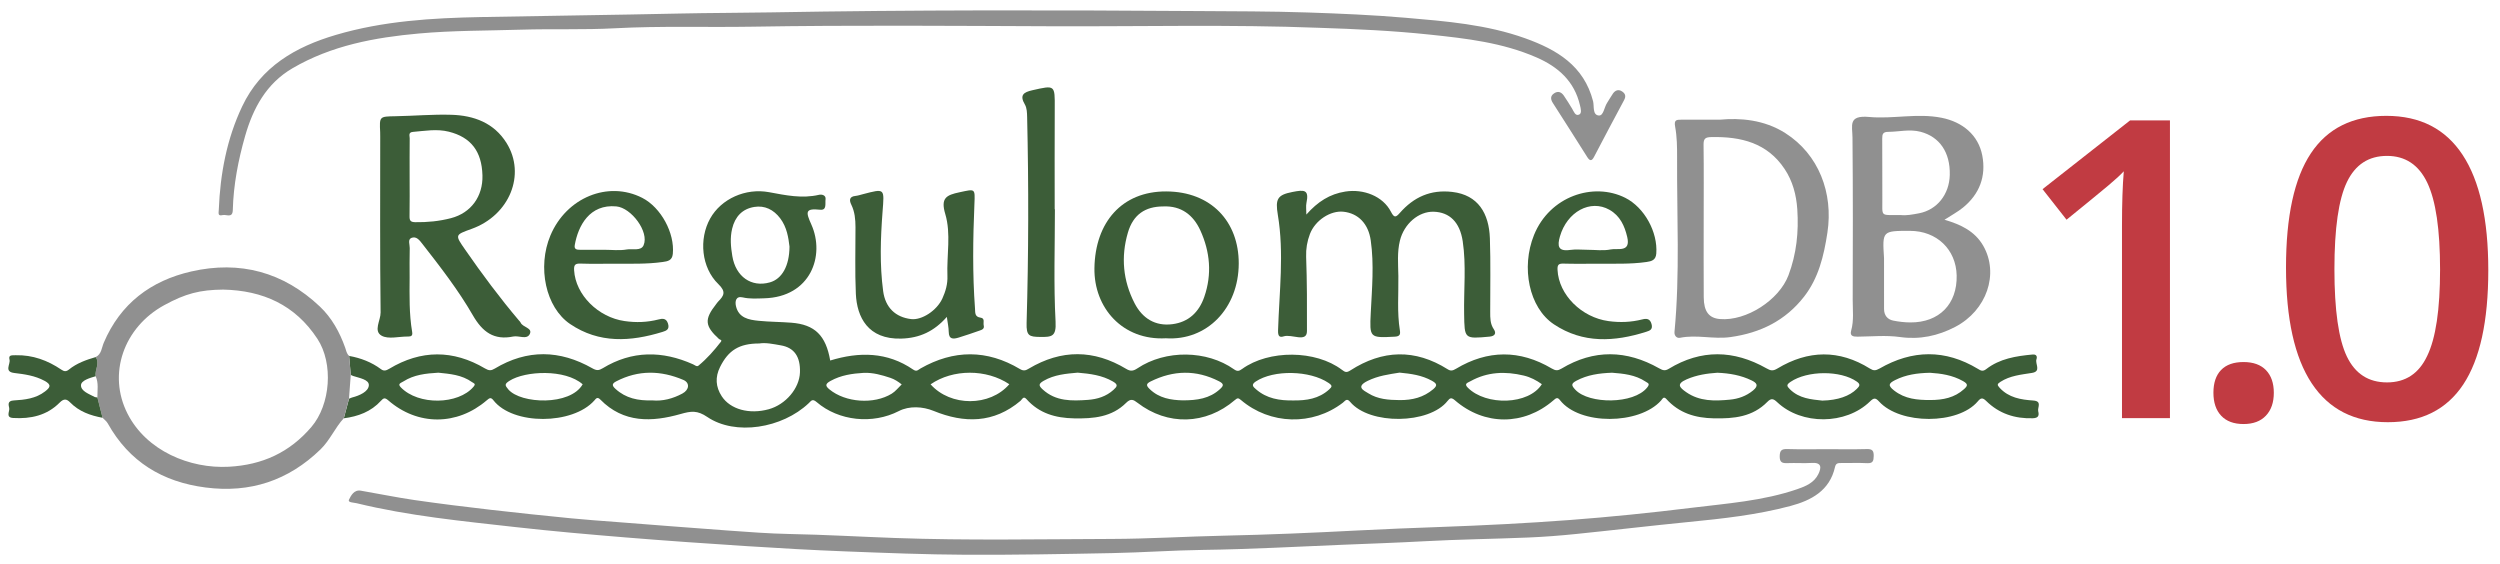 <?xml version="1.0" encoding="utf-8"?>
<!-- Generator: Adobe Illustrator 25.2.3, SVG Export Plug-In . SVG Version: 6.00 Build 0)  -->
<svg version="1.1" id="Layer_1" xmlns="http://www.w3.org/2000/svg" xmlns:xlink="http://www.w3.org/1999/xlink" x="0px" y="0px"
	 viewBox="0 0 1441.14 325" style="enable-background:new 0 0 1441.14 325;" xml:space="preserve">
<style type="text/css">
	.st0{fill:#3C5D38;}
	.st1{fill:#909090;}
	.st2{enable-background:new    ;}
	.st3{fill:#C13B42;}
</style>
<path class="st0" d="M201.26,205.17c6.69,1.21,12.9,3.57,18.39,7.66c1.61,1.2,2.87,0.86,4.75-0.26
	c18.3-10.99,36.83-11.03,55.18-0.18c2.26,1.34,3.55,1.34,5.6,0.1c18.7-11.26,37.56-10.83,56.27-0.19c2.47,1.4,3.76,1.32,5.99-0.03
	c16.91-10.27,34.37-10.19,52.08-2.26c1.07,0.48,2.15,1.57,3.11,0.78c4.89-4.04,9.08-8.78,12.94-13.79c0.86-1.11-0.66-1.17-1.13-1.6
	c-8.19-7.54-8.51-11.3-1.62-20.07c0.41-0.52,0.78-1.09,1.24-1.56c3.26-3.31,4.62-5.59,0.06-9.98c-9.85-9.5-11.33-26.01-4.75-37.81
	c6.37-11.42,20.46-17.68,33.92-15.2c9.54,1.76,19.06,3.82,28.86,1.51c1.57-0.37,4.11,0.21,3.74,2.66c-0.33,2.21,0.89,6.38-3.1,5.95
	c-8.8-0.94-8.31,1.33-5.09,8.52c8.05,17.93-0.39,41.84-27.25,42.54c-4.1,0.11-8.22,0.43-12.39-0.54c-3.93-0.91-4.44,2.36-3.81,5.06
	c1.58,6.81,7.37,7.87,13.03,8.44c6.26,0.63,12.58,0.61,18.86,1.1c13.55,1.05,19.93,7.32,22.43,21.8
	c16.69-5.11,32.87-5.03,47.82,5.22c2.1,1.44,2.88,0.14,4.23-0.63c19.15-10.9,38.33-10.99,57.29,0.31c2.29,1.37,3.51,0.75,5.19-0.25
	c18.74-11.15,37.46-11.04,56.11,0.18c2.4,1.45,3.98,1.34,6.52-0.36c16.19-10.8,39.99-10.46,55.6,0.59c1.95,1.38,2.95,1.05,4.69-0.2
	c15.44-11.14,42.42-10.94,57.5,0.47c1.83,1.38,2.65,1.82,4.89,0.38c18.5-11.92,37.28-12.54,56.13-0.65c1.7,1.08,2.89,0.83,4.77-0.3
	c18.3-10.98,36.83-11.02,55.18-0.17c2.27,1.34,3.54,1.32,5.6,0.09c18.7-11.24,37.55-10.8,56.28-0.2c2.16,1.22,3.44,1.61,5.6,0.3
	c18.66-11.36,37.51-10.89,56.26-0.3c2.47,1.4,3.73,1.71,6.39,0.11c17.67-10.63,35.56-11.01,53.28,0.05
	c2.05,1.28,3.27,1.29,5.58-0.03c18.86-10.86,37.84-11.17,56.7,0.21c1.55,0.94,2.73,1.73,4.76,0.15c7.82-6.08,17.21-7.54,26.75-8.43
	c2.34-0.22,2.75,1.28,2.24,2.71c-0.94,2.62,2.96,6.99-2.57,7.89c-6.29,1.02-12.65,1.55-18.23,5.17c-1.84,1.2-2.01,1.73-0.43,3.43
	c5.27,5.71,12.26,6.84,19.34,7.32c5.35,0.36,2.35,4.04,2.89,6.19c0.55,2.17,0.36,3.91-3.05,4.03c-10.43,0.34-19.52-2.67-26.94-9.97
	c-2.2-2.17-3.22-1.69-4.88,0.28c-11.32,13.4-44.63,13.49-56.88,0.03c-2.08-2.29-3.09-2.1-5.24,0c-13.93,13.54-39.44,13.7-53.49,0.39
	c-2.12-2.01-3.44-2.45-5.67-0.16c-8.5,8.68-19.28,9.71-30.75,9.49c-10.81-0.2-20.13-3.02-27.49-11.18c-1.62-1.8-2.34,0.15-3.01,0.9
	c-12.52,14.01-46.95,14.37-58.28-0.22c-1.5-1.94-2.36-1.1-3.81,0.15c-17.01,14.64-39.78,14.67-56.77-0.07
	c-2.04-1.77-2.92-1.28-4.18,0.33c-10.56,13.54-44.99,14.02-56.2,0.58c-1.97-2.36-2.84-0.56-4.2,0.49
	c-17.45,13.4-41.94,12.78-58.78-1.58c-1.48-1.26-2.01-1.2-3.44,0.03c-16.76,14.38-38.86,14.95-56.22,1.55
	c-2.21-1.7-3.8-2.61-6.47,0.06c-8.28,8.28-18.88,9.18-30,8.97c-10.76-0.2-20.13-2.88-27.46-11.09c-1.85-2.07-2.52,0.18-3.43,0.96
	c-15.43,13.05-32.45,13.05-50.12,5.82c-6.22-2.54-13.98-3.02-20.04,0.1c-15.08,7.76-34.65,5.79-47.4-5.2
	c-2.47-2.13-3.13-0.67-4.53,0.65c-15.34,14.54-42.36,18.88-58.47,7.96c-5.79-3.93-9.34-3.44-15.45-1.7
	c-16.41,4.66-32.85,5.32-46.23-8.35c-1.75-1.78-2.49-0.55-3.43,0.52c-12.49,14.1-46.96,14.39-58.24-0.15
	c-1.47-1.89-2.32-1.19-3.82,0.09c-17.12,14.67-39.82,14.72-56.77-0.01c-1.99-1.73-2.77-1.3-4.19,0.26
	c-5.73,6.31-13.19,9.03-21.41,10.1c1-3.76,2.01-7.52,3.01-11.28c0.58-0.24,1.15-0.56,1.76-0.72c4.24-1.07,9.39-3.36,9.65-6.96
	c0.25-3.42-5.55-4.26-9.13-5.46c-0.44-0.15-0.86-0.39-1.28-0.58C201.87,212.46,201.57,208.81,201.26,205.17z M437.68,198
	c-11.57,0-17.81,3.91-22.61,13.59c-2.89,5.82-2.55,11.44,0.99,16.86c4.94,7.55,15.87,10.55,27.08,7.46
	c9.77-2.69,17.71-12.06,18-21.25c0.29-9.03-3.28-14.26-11.03-15.58C445.76,198.32,441.36,197.38,437.68,198z M455.11,142.13
	c-0.61-4.99-1.43-11.12-5.4-16.33c-3.78-4.96-8.86-7.49-14.89-6.51c-6.9,1.12-11.11,5.57-12.78,12.57
	c-1.27,5.33-0.75,10.53,0.11,15.75c1.97,11.91,11,18.19,21.65,15.17C450.73,160.82,455.04,153.4,455.11,142.13z M745.69,230.84
	c7.34,0.07,14.55-0.91,20.52-6.35c1.74-1.59,1.94-2.2-0.39-3.77c-10.72-7.23-31.56-7.71-41.99-0.76c-2.85,1.9-1.32,3.11,0.24,4.47
	C730.22,229.77,737.56,230.98,745.69,230.84z M621.23,214.82c-6.7,0.6-13.44,1.13-19.65,4.72c-3.09,1.78-2.81,2.84-0.53,4.94
	c7.58,6.98,16.84,6.69,26.08,6.03c5.41-0.39,10.53-1.95,14.75-5.78c2.1-1.91,2.85-2.96-0.31-4.8
	C635.25,216.27,628.39,215.44,621.23,214.82z M989.97,214.87c-5.85,0.4-11.84,1.25-17.69,3.8c-6.16,2.69-4.08,4.71-0.27,7.38
	c7.72,5.39,16.43,5.17,25.15,4.34c4.86-0.46,9.38-2.02,13.37-5.28c3.49-2.85,2.12-4.39-0.8-5.81
	C1003.63,216.32,997.08,215.16,989.97,214.87z M1112.55,214.89c-7.41,0.16-13.93,1.12-20.07,4.2c-3.69,1.85-4.36,3.09-0.65,5.99
	c6.32,4.96,13.4,5.54,20.98,5.52c7.27-0.02,13.85-1.29,19.38-6.29c2.06-1.86,2.48-2.88-0.53-4.59
	C1125.45,216.18,1118.77,215.3,1112.55,214.89z M375.96,230.8c5.97,0.58,11.89-0.98,17.39-3.93c4.09-2.19,4.38-6.24,0.59-7.86
	c-12.98-5.53-25.94-5.83-38.75,0.84c-2.77,1.44-2.23,2.63-0.37,4.34C360.76,229.61,367.84,231.06,375.96,230.8z M536.44,221.55
	c11.51,12.95,34.22,12.92,45.39-0.06C568.61,212.63,549.32,212.66,536.44,221.55z M335.88,221.53c-10.12-8.89-33.12-7.79-42.2-2.01
	c-2.91,1.85-2.68,2.61-0.64,4.98C300.22,232.87,328.78,234.03,335.88,221.53z M929.28,214.86c-7.55,0.28-14.23,1.24-20.49,4.57
	c-3.27,1.74-2.99,2.77-0.64,5.27c7.81,8.29,33.59,8.45,41.38-1.33c1.79-2.25,0.47-2.46-0.83-3.33
	C942.62,215.95,935.65,215.38,929.28,214.86z M681.77,230.79c8.28,0,15.54-1.01,21.46-6.45c2-1.84,2.64-2.95-0.53-4.56
	c-13.23-6.74-26.27-6.38-39.43,0.12c-2.68,1.32-2.57,2.38-0.62,4.29C668.2,229.64,675.17,230.62,681.77,230.79z M497.96,214.93
	c-6.68,0.4-13.15,1.31-19.22,4.67c-3.17,1.76-2.98,2.91-0.6,4.87c9.22,7.57,25.58,8.81,35.9,2.47c2.19-1.34,3.85-3.54,5.75-5.35
	c-2-1.55-4.03-2.94-6.52-3.77C508.28,216.17,503.29,214.74,497.96,214.93z M252.7,214.84c-7.37,0.43-14.1,1.19-20.12,5.02
	c-1.42,0.91-3.57,1.3-1.57,3.38c10.18,10.6,33.21,10.04,41.94-0.28c1.56-1.84,0.2-1.94-0.77-2.64
	C266.19,216,259.19,215.53,252.7,214.84z M806.78,214.8c-6.1,0.98-12.33,1.77-18.41,4.77c-7.12,3.51-2.07,5.59,0.42,7.15
	c5.43,3.42,11.62,3.87,18.05,3.92c7.35,0.05,13.72-1.54,19.34-6.27c2.61-2.2,2.07-3.3-0.76-4.88
	C819.66,216.29,813.45,215.44,806.78,214.8z M888.81,221.46c-3.18-2.26-6.51-4.03-10.41-4.96c-10.7-2.56-20.96-2.19-30.77,3.27
	c-1.63,0.91-3.84,1.37-1.51,3.7C856.7,234.09,881.35,233.42,888.81,221.46z M1050.48,230.93c8.96-0.19,15.78-2.64,19.85-6.72
	c1.47-1.48,2.46-2.53,0.09-4.2c-9.41-6.62-28.58-6.47-38.26,0.12c-2.44,1.66-2.24,2.38-0.38,4.24
	C1037.2,229.77,1044.18,230.24,1050.48,230.93z"/>
<path class="st1" d="M760.56,16.03c-51.08-1.99-102.18-0.7-153.27-0.89c-58.03-0.22-116.07-0.72-174.08,0.25
	c-26.27,0.44-52.57-0.5-78.79,0.91c-17.96,0.97-35.89,0.24-53.82,0.8c-19.71,0.61-39.5,0.44-59.11,2.21
	c-25.39,2.28-50.45,6.9-72.94,20.07c-15.02,8.79-22.68,23.02-27.26,39.07c-3.97,13.91-6.71,28.1-7.09,42.63
	c-0.13,4.9-3.71,2.39-5.83,2.91c-2.96,0.72-2.33-1.16-2.25-3.05c0.82-20.71,4.58-40.82,13.49-59.62
	c10.86-22.91,30.75-34.34,54.05-41.21c27.31-8.05,55.25-9.72,83.58-10.28c38.2-0.75,76.41-1.19,114.61-2.03
	c17.44-0.38,34.88-0.35,52.31-0.66c81.9-1.46,163.82-1.34,245.72-0.77c21.26,0.15,42.55,0.11,63.8,0.82
	c18.83,0.63,37.69,1.43,56.46,3.04c23.37,2.01,46.87,3.86,69.2,11.89c18.05,6.49,33.72,15.7,39,36.23c0.73,2.86-0.46,7.91,3.31,8.24
	c2.73,0.23,3.09-4.79,4.78-7.3c1.19-1.77,2.17-3.69,3.41-5.42c1.32-1.85,3.18-2.52,5.19-1.18c1.85,1.23,2.45,2.71,1.17,5.06
	c-5.89,10.84-11.55,21.8-17.32,32.71c-1.22,2.3-2.32,2.61-3.91,0.07c-6.53-10.44-13.21-20.78-19.82-31.17
	c-1.29-2.03-1.61-4.02,0.77-5.58c2.31-1.52,4.17-0.64,5.55,1.34c1.69,2.41,3.2,4.96,4.75,7.47c1.02,1.64,1.82,4.44,4.05,3.48
	c1.76-0.76,0.94-3.57,0.52-5.36c-3.21-13.86-12.52-22.16-25.11-27.63c-19.58-8.52-40.37-10.9-61.33-13.11
	C803.13,17.7,781.86,16.74,760.56,16.03z"/>
<path class="st1" d="M1053.2,258.94c7.66,0,15.33,0.14,22.99-0.07c3.14-0.09,3.97,1,3.92,4c-0.05,2.79-0.45,4.31-3.78,4.13
	c-4.98-0.26-9.99-0.04-14.99-0.08c-1.75-0.01-3.03,0.02-3.55,2.33c-3.06,13.67-13.78,19.25-25.69,22.43
	c-19.39,5.18-39.33,7.33-59.28,9.29c-21.44,2.11-42.84,4.67-64.27,6.85c-9.19,0.94-18.42,1.66-27.64,2.04
	c-20.04,0.83-40.11,1.06-60.13,2.16c-15.55,0.85-31.09,1.38-46.64,2.01c-26.82,1.1-53.61,2.6-80.47,2.96
	c-17.55,0.24-35.09,1.51-52.64,1.85c-28.1,0.55-56.2,1.09-84.3,0.95c-23.22-0.12-46.43-1.05-69.64-1.95
	c-18.67-0.72-37.33-1.78-55.97-2.98c-23.38-1.5-46.76-3.12-70.12-5.03c-21.33-1.74-42.67-3.61-63.94-6
	c-30.64-3.45-61.38-6.41-91.45-13.74c-1.74-0.42-5.27-0.35-4.45-2.03c1.12-2.3,2.89-5.87,6.81-5.21
	c10.34,1.76,20.62,3.91,30.99,5.41c14.63,2.12,29.3,3.92,43.99,5.62c15.36,1.78,30.74,3.37,46.12,4.89
	c8.7,0.86,17.42,1.46,26.14,2.13c21.54,1.67,43.08,3.39,64.62,4.94c11.7,0.84,23.42,1.75,35.15,1.98
	c20.39,0.39,40.76,1.58,61.13,2.31c41.61,1.5,83.21,0.67,124.8,0.54c21.53-0.07,43.08-1.42,64.64-1.88
	c25.66-0.55,51.32-1.65,76.96-2.99c15.88-0.83,31.76-1.45,47.64-2.02c24.95-0.9,49.9-2.14,74.79-4.02
	c23.3-1.76,46.57-4.13,69.76-6.99c20.64-2.55,41.53-3.97,61.43-10.82c4.86-1.67,9.67-3.71,12.08-8.68c1.79-3.69,1.99-6.77-3.82-6.41
	c-4.65,0.29-9.33-0.08-13.99,0.11c-2.98,0.12-4.53-0.36-4.48-3.96c0.05-3.33,1.08-4.24,4.3-4.15
	C1037.87,259.09,1045.54,258.94,1053.2,258.94z"/>
<path class="st1" d="M1120.91,126.68c9.36,2.7,17.52,6.61,22.32,14.96c9.29,16.18,2.03,37.36-16.18,46.82
	c-9.91,5.15-20.35,7.43-31.83,5.82c-8-1.12-16.29-0.29-24.44-0.21c-2.54,0.03-4.54-0.36-3.67-3.47c1.66-5.9,0.87-11.9,0.89-17.84
	c0.11-31.12,0.16-62.24-0.12-93.36c-0.06-7.11-2.68-13.1,9.64-11.97c13.7,1.26,27.72-2.32,41.7,0.46
	c12.1,2.4,21.22,9.95,23.48,21.77c2.29,11.99-1.59,22.23-11.12,30.01C1128.55,122.13,1125.04,124,1120.91,126.68z M1086.06,148.8
	c0,9.78-0.02,19.55,0.01,29.33c0.01,3.6,1.9,6.01,5.36,6.7c3.21,0.64,6.52,1.02,9.79,1.04c16.62,0.09,27.07-10.57,26.71-27.07
	c-0.33-15.03-11.52-25.72-26.93-25.72C1085.06,133.07,1085.06,133.07,1086.06,148.8z M1095.76,123.97c3.01,0.39,6.74-0.3,10.49-1.02
	c10.33-1.98,17.43-10.83,17.71-22.08c0.32-13.14-5.95-22.02-16.78-24.89c-6.36-1.68-12.46,0-18.68,0.03
	c-3.05,0.02-3.5,1.27-3.48,3.87c0.1,11.46-0.02,22.93,0.06,34.39C1085.16,125.49,1083.57,123.8,1095.76,123.97z"/>
<path class="st0" d="M236.13,159.98c-0.06,10.47-0.31,20.95,1.45,31.32c0.38,2.23-0.47,2.66-2.25,2.7c-0.17,0-0.33,0-0.5,0
	c-5-0.01-10.9,1.65-14.77-0.44c-4.99-2.71-0.61-8.84-0.66-13.39c-0.41-33.79-0.22-67.6-0.22-101.4c0-0.83,0.01-1.67-0.03-2.5
	c-0.45-9.23-0.45-9.1,8.79-9.27c10.79-0.19,21.59-1.17,32.35-0.83c12.9,0.4,24.47,4.65,31.7,16.25
	c11.35,18.22,1.68,41.71-20.15,49.53c-9.7,3.48-9.62,3.42-3.69,11.98c9.74,14.06,19.95,27.77,31.01,40.83
	c0.32,0.38,0.75,0.72,0.93,1.16c1.17,2.83,7.01,3.04,5.33,6.58c-1.67,3.52-6.3,0.82-9.55,1.48c-11.14,2.29-17.74-2.58-23.32-12.27
	c-8.35-14.48-18.67-27.79-28.98-41c-1.67-2.14-3.53-4.75-6.42-3.56c-2.23,0.92-0.91,3.84-0.96,5.83
	C236.03,148.65,236.13,154.32,236.13,159.98z M236.13,101.65c0,7.65,0.09,15.31-0.05,22.96c-0.04,2.49,0.52,3.42,3.26,3.47
	c7,0.12,13.92-0.57,20.63-2.32c11.61-3.03,18.47-12.62,18.14-24.65c-0.38-13.96-6.71-22.01-19.37-25.19
	c-6.96-1.75-13.78-0.45-20.67,0.11c-2.87,0.24-1.89,2.26-1.9,3.65C236.09,87.01,236.13,94.33,236.13,101.65z"/>
<path class="st1" d="M201.18,229.82c-1,3.76-2.01,7.52-3.01,11.28c-5.09,5.52-7.93,12.64-13.42,17.97
	c-18.59,18.02-40.6,25.26-66.2,21.96c-24.83-3.19-44.08-14.81-56.46-37c-0.69-1.24-1.97-2.15-2.98-3.21
	c-0.99-3.92-1.99-7.83-2.98-11.75c-0.01-4.09,0.79-8.25-0.99-12.2c-0.59-3.68,2.56-7.35,0.02-11.04c3.39-1.67,3.4-5.28,4.62-8.17
	c9.58-22.62,27.13-35.84,50.49-41.17c28.05-6.4,53.05,0.32,74.09,20.2c6.9,6.52,11.43,14.77,14.61,23.71
	c0.6,1.69,0.82,3.51,2.3,4.77c0.31,3.64,0.62,7.29,0.92,10.93C201.85,220.67,201.52,225.24,201.18,229.82z M128.7,166.94
	c-13.46,0.12-21.76,2.28-33.95,8.93c-23.55,12.85-32.83,39.77-21.27,62.53c10.93,21.54,36,31.87,58.41,30.66
	c19.35-1.05,35.05-8.21,47.63-22.95c11.04-12.93,12.78-36.58,3.45-50.8C170.1,175.71,151.45,167.43,128.7,166.94z"/>
<path class="st0" d="M753.05,123.69c6.57-7.45,13.51-11.86,22.49-13.27c10.49-1.64,21.64,2.64,26.28,11.65
	c1.87,3.64,2.82,3.28,5.12,0.67c8.01-9.12,17.69-13.58,30.27-12.1c14.87,1.75,21.14,12.36,21.64,26.75
	c0.49,14.14,0.17,28.3,0.19,42.46c0,3.48-0.06,6.82,2.1,9.99c1.49,2.18,0.71,3.92-2.46,4.21c-14.63,1.34-14.44,1.39-14.68-13.15
	c-0.24-13.95,1.27-27.95-0.81-41.83c-1.66-11.03-7.59-16.74-16.71-17.02c-8.72-0.27-17.12,6.98-19.49,16.65
	c-1.66,6.75-1,13.58-0.9,20.37c0.16,10.46-0.81,20.97,0.88,31.38c0.39,2.41-0.11,3.48-2.98,3.63c-14.49,0.76-14.52,0.64-13.81-13.76
	c0.69-13.92,1.98-27.86-0.02-41.78c-1.36-9.52-7.13-15.56-15.71-16.49c-7.5-0.81-16.32,4.96-19.33,12.82
	c-1.61,4.2-2.35,8.59-2.19,13.13c0.52,14.29,0.52,28.63,0.47,42.88c-0.02,6.84-8.81,1.53-13.4,3.01c-2.16,0.7-3.38,0.19-3.26-3.36
	c0.7-22.24,3.56-44.67-0.13-66.69c-1.54-9.19-0.22-11.5,8.44-13.18c6.74-1.31,9.72-1.49,8.05,6.37
	C752.73,118.76,753.05,120.65,753.05,123.69z"/>
<path class="st1" d="M991.49,68.99c11.32-1.05,25.3-0.15,37.7,7.76c19.21,12.25,27.71,34.43,24.23,57.35
	c-2.04,13.44-5.11,26.19-13.46,36.92c-10.69,13.73-25.07,20.89-42.48,23.3c-9.79,1.36-19.37-1.56-29.01,0.4
	c-1.94,0.39-3.41-1.24-3.2-3.42c3.2-33.49,1.31-67.06,1.5-100.59c0.03-5.86-0.06-11.97-1.14-17.76c-0.72-3.87,0.84-3.94,3.45-3.95
	C975.58,68.98,982.08,68.99,991.49,68.99z M982.1,127.4c0,14.66-0.07,29.31,0.03,43.97c0.05,8.23,3,12.02,9.35,12.55
	c15.18,1.28,34.13-10.96,39.5-25.25c4.63-12.32,5.96-24.96,5.08-38.04c-0.57-8.4-2.68-16.23-7.27-23.16
	c-10.05-15.17-25.27-18.8-42.27-18.45c-3.42,0.07-4.54,0.83-4.49,4.41C982.22,98.08,982.1,112.74,982.1,127.4z"/>
<path class="st0" d="M545.81,182.68c-7.3,8.28-15.6,12.23-26.36,12.51c-19.12,0.5-25.47-12.37-26.09-25.79
	c-0.58-12.79-0.19-25.63-0.21-38.45c-0.01-4.5-0.4-8.87-2.44-13.03c-1.13-2.3-1.27-4.59,2.35-4.97c1.45-0.15,2.86-0.62,4.28-0.99
	c12.97-3.39,12.44-3.44,11.41,10.12c-1.15,15.22-1.69,30.55,0.35,45.75c1.28,9.55,7.17,15.03,16.1,16.11
	c6.17,0.75,14.85-4.91,18.04-11.89c1.87-4.1,3.09-8.38,2.91-12.95c-0.47-11.95,2.18-24.3-1.25-35.75
	c-2.78-9.28,0.71-10.92,8.21-12.51c9.1-1.93,8.99-2.42,8.6,6.77c-0.85,20.1-1.14,40.2,0.34,60.28c0.17,2.25-0.27,4.75,3.16,5.21
	c2.77,0.37,1.45,2.87,1.86,4.46c0.52,2.04-1.01,2.54-2.4,3.02c-4.01,1.39-8.02,2.81-12.09,4.03c-2.92,0.87-5.64,1.21-5.68-3.33
	C546.87,188.67,546.26,186.08,545.81,182.68z"/>
<path class="st0" d="M672.05,195c-24.84,1.37-41.52-17.5-41.16-40.43c0.42-26.41,15.82-44.31,41.36-44.22
	c25.92,0.09,41.88,17.38,41.83,41.54C714.02,177.69,695.78,196.56,672.05,195z M670.61,119c-10.46,0.01-17.38,4.7-20.42,15.06
	c-4.11,13.98-2.85,27.79,3.86,40.77c4.45,8.61,11.8,13.32,21.75,12.05c9.33-1.19,15.35-6.89,18.41-15.73
	c4.54-13.11,3.35-26.04-2.29-38.38C687.91,124,680.97,118.54,670.61,119z"/>
<path class="st0" d="M354.14,152.02c-6.5,0-13,0.15-19.48-0.07c-3.05-0.1-3.9,0.68-3.71,3.85c0.83,14.2,13.89,27.11,29.1,29.28
	c6.69,0.96,13.05,0.74,19.52-0.92c2.17-0.56,4.49-0.92,5.51,2.39c1.02,3.33-0.94,4.1-3.23,4.8c-18.34,5.63-36.46,6.76-53.18-4.55
	c-14.16-9.58-19.04-32.85-11.37-51.08c9.2-21.85,33.27-31.7,52.92-21.66c10.83,5.54,18.8,20.33,17.63,32.3
	c-0.38,3.86-2.94,4.26-5.85,4.67C372.74,152.34,363.43,151.98,354.14,152.02z M348.34,143.99c4.33,0,8.76,0.56,12.96-0.18
	c3.29-0.58,8.2,1.06,9.71-2.44c3.33-7.71-7.07-21.58-15.71-22.39c-15.43-1.44-22.03,11.15-23.98,22.31c-0.44,2.5,1.23,2.7,3.04,2.7
	C339.02,143.99,343.68,143.99,348.34,143.99z"/>
<path class="st0" d="M920.79,152.03c-6.5-0.01-12.99,0.12-19.48-0.07c-2.84-0.08-3.6,0.65-3.46,3.6
	c0.67,14.41,13.88,27.43,29.37,29.54c6.69,0.91,13.05,0.65,19.51-0.98c2.27-0.58,4.45-0.59,5.32,2.7c0.84,3.13-0.98,3.78-3.07,4.44
	c-18.32,5.81-36.44,6.86-53.21-4.3c-14.4-9.59-19.02-32.81-11.49-51.46c9.02-22.34,34.19-30.71,52.6-21.47
	c11.03,5.54,18.82,19.74,17.9,32.1c-0.28,3.81-2.67,4.48-5.64,4.9C939.73,152.38,930.25,151.94,920.79,152.03z M915.12,143.99
	c4.5,0,9.13,0.69,13.44-0.21c3.88-0.81,11.62,1.98,9.46-7.18c-1.52-6.44-4.16-12.23-10.24-15.67c-10.99-6.22-24.46,1.14-28.55,15.38
	c-1.58,5.5-1.11,8.78,5.91,7.76C908.4,143.6,911.79,143.99,915.12,143.99z"/>
<path class="st0" d="M608.11,120.62c0,21.61-0.77,43.27,0.38,64.82c0.46,8.61-2.16,8.88-8.96,8.79c-6.25-0.08-7.95-0.62-7.74-8.04
	c1.15-39.54,1.22-79.11,0.31-118.67c-0.06-2.45-0.12-5.27-1.3-7.26c-3.25-5.5-0.66-7.11,4.3-8.24c13.13-2.98,12.99-3.07,12.91,10.24
	c-0.11,19.45-0.03,38.91-0.03,58.36C608.02,120.62,608.07,120.62,608.11,120.62z"/>
<path class="st0" d="M55.16,205.84c2.54,3.68-0.61,7.36-0.02,11.04c-3.38,1-8.34,2.42-8.45,5.14c-0.14,3.48,4.72,5.13,7.99,6.86
	c0.4,0.21,0.96,0.14,1.45,0.2c0.99,3.92,1.99,7.83,2.98,11.75c-7.02-1.3-13.55-3.61-18.7-8.88c-1.99-2.03-3.61-2.29-6.02,0.14
	c-7.33,7.42-16.69,9.47-26.8,8.86c-4.53-0.27-1.91-3.74-2.27-5.68c-0.31-1.7-1.29-4.21,2.57-4.43c6.35-0.37,12.78-1.06,18.11-5.22
	c2.77-2.16,4.05-3.74-0.33-6.1c-5.55-2.99-11.44-3.79-17.42-4.51c-6.11-0.73-2.09-5.12-2.76-7.7c-0.72-2.78,1.25-2.48,3.62-2.54
	c9.78-0.21,18.33,2.96,26.25,8.31c1.51,1.02,2.69,1.32,4.38-0.05C44.24,209.37,49.65,207.45,55.16,205.84z"/>
<g>
	<g class="st2">
		<path class="st3" d="M1250.88,69.39v171.65h-27.65V130.18c0-12.78,0.35-23.26,1.04-31.44c-1.83,2-4.78,4.72-8.87,8.15
			c-4.09,3.44-12.13,10.02-24.13,19.76l-13.83-17.61l50.48-39.65C1227.92,69.39,1250.88,69.39,1250.88,69.39z"/>
	</g>
	<g class="st2">
		<path class="st3" d="M1306.2,239.61c-3.04,3.22-7.35,4.83-12.91,4.83c-5.57,0-9.85-1.59-12.85-4.76s-4.5-7.61-4.5-13.3
			s1.48-10.06,4.43-13.11c2.96-3.04,7.26-4.57,12.91-4.57s9.98,1.57,12.98,4.7c3,3.13,4.5,7.48,4.5,13.04
			C1310.76,232,1309.24,236.4,1306.2,239.61z"/>
	</g>
	<g class="st2">
		<path class="st3" d="M1317.78,154.24c0-29.52,4.78-51.48,14.35-65.87c9.56-14.39,24.06-21.59,43.5-21.59
			c19.43,0,34.09,7.5,43.96,22.5s14.8,37.17,14.8,66.52s-4.81,51.28-14.41,65.8c-9.61,14.52-24.11,21.78-43.5,21.78
			s-34.02-7.48-43.89-22.43C1322.71,206,1317.78,183.76,1317.78,154.24z M1352.93,104.87c-4.83,10-7.24,26.78-7.24,50.35
			s2.39,40.33,7.17,50.28c4.78,9.96,12.5,14.94,23.15,14.94s18.37-5.09,23.15-15.26c4.96-10.17,7.43-26.78,7.43-49.83
			c0-23.04-2.46-39.72-7.37-50.02s-12.65-15.46-23.22-15.46S1357.76,94.87,1352.93,104.87z"/>
	</g>
</g>
</svg>
